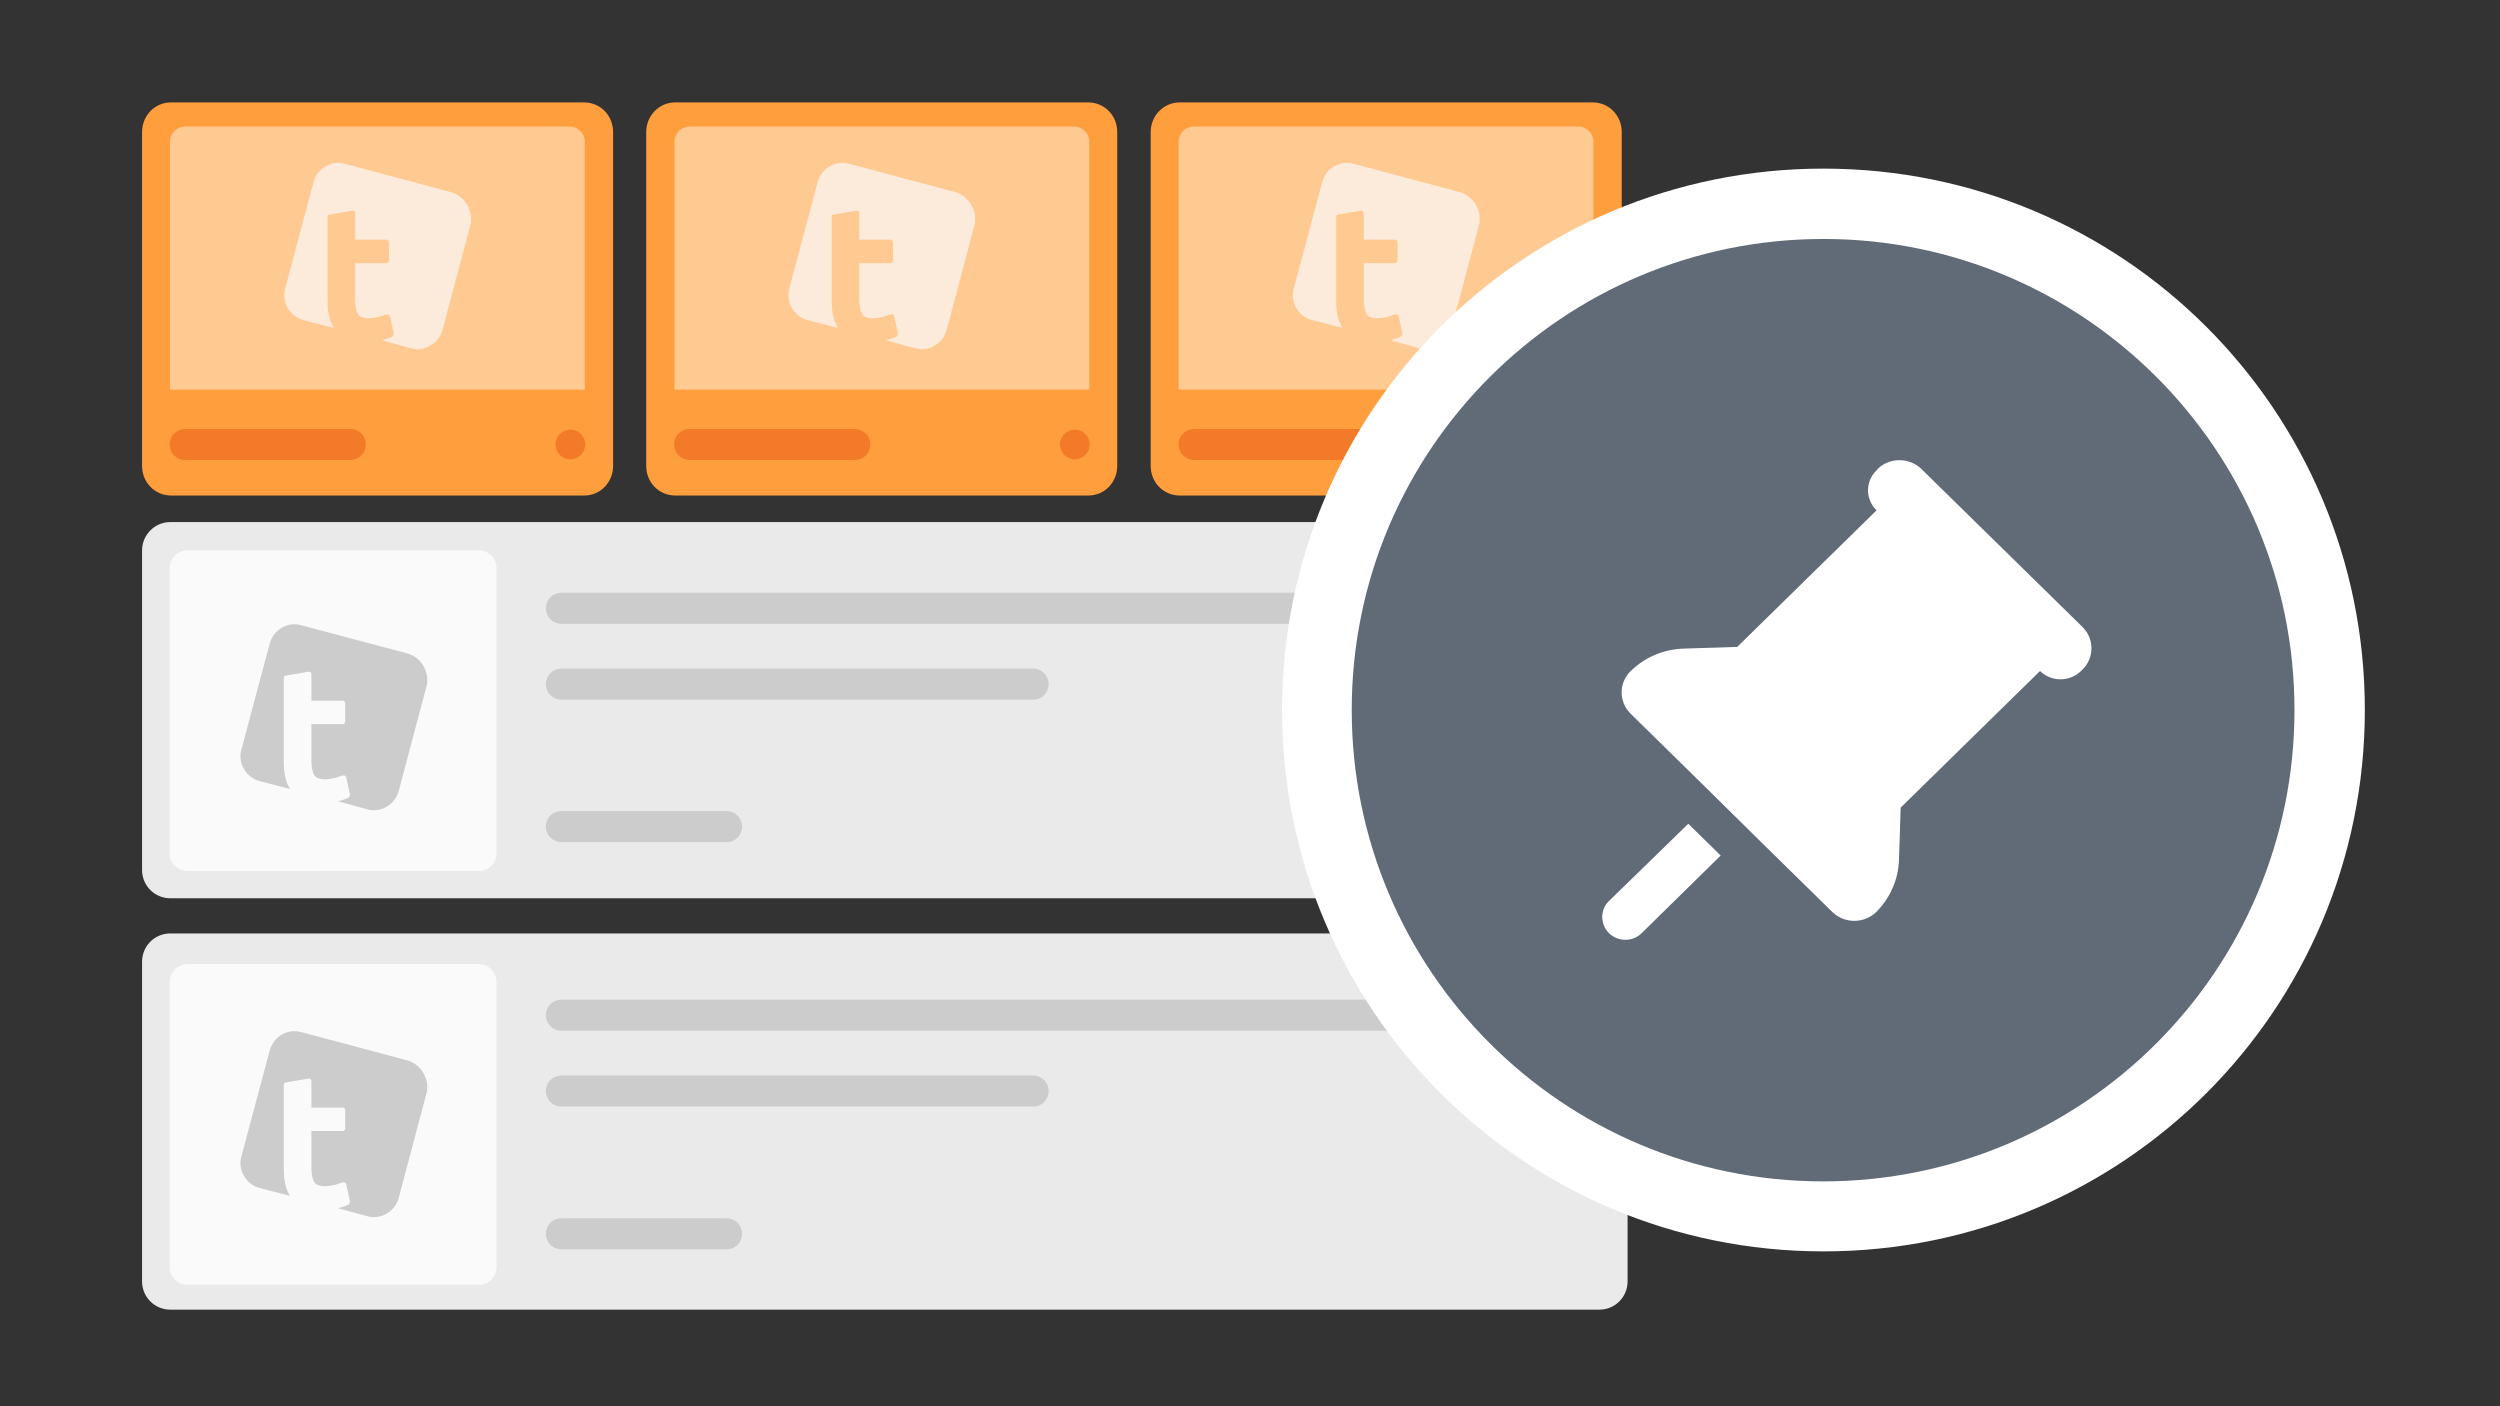 <svg version="1.1" id="Layer_1" xmlns="http://www.w3.org/2000/svg" x="0" y="0" viewBox="0 0 725 407.8" xml:space="preserve"><rect x="0" y="0" width="725" height="407.8" fill="#333333" stroke="none"/><style>.st0{fill:#eaeaea}.st1{fill:#fafafa}.st2{fill:#ccc}.st3{fill:#ff9e3c}.st4{opacity:.44;fill:#fff}.st5{opacity:.69;fill:#fafafa}.st6{fill:#f27a29}.st7{fill-rule:evenodd;clip-rule:evenodd;fill:#fff}</style><path class="st0" d="M49.4 270.7h414.4c4.5 0 8.2 3.6 8.2 8.2v92.7c0 4.5-3.6 8.2-8.2 8.2H49.4c-4.5 0-8.2-3.6-8.2-8.2v-92.7c0-4.5 3.6-8.2 8.2-8.2z"/><path class="st1" d="M54.4 279.6h84.4c2.9 0 5.2 2.3 5.2 5.2v82.6c0 2.9-2.3 5.2-5.2 5.2H54.4c-2.9 0-5.2-2.3-5.2-5.2v-82.6c0-2.9 2.4-5.2 5.2-5.2z"/><g id="Artboard_4_"><path id="Fill-1_4_" class="st2" d="M118.1 307.5l-30.8-8.2c-3.9-1.1-8 1.3-9.1 5.4L70 335.4c-1.1 3.9 1.3 8 5.2 9.1l8.9 2.3c-.5-.9-1.1-2-1.3-3.2-.4-1.4-.5-3.2-.5-5v-24c0-.4.2-.7.7-.7l6.4-1.1h.2c.2 0 .4 0 .5.2.2.2.2.4.2.5v7.7h9.1c.4 0 .7.4.7.7v5.4c0 .4-.4.7-.7.7h-9.1v10.6c0 2 .4 3.6.9 4.3.5.7 1.6 1.1 3 1.1 1.1 0 2.1-.2 2.9-.4.9-.2 1.6-.5 2.1-.7h.8c.2.2.4.4.4.5l1.1 5c0 .4-.2.7-.4.9-.7.4-1.8.7-3 1.1l8.4 2.3c3.9 1.1 8-1.3 9.1-5.2l8.2-30.9c.7-3.9-1.8-8-5.7-9.1"/></g><path class="st2" d="M436.5 298.9H162.8c-2.5 0-4.5-2-4.5-4.5s2-4.5 4.5-4.5h273.7c2.5 0 4.5 2 4.5 4.5s-2 4.5-4.5 4.5zm-136.9 22H162.8c-2.5 0-4.5-2-4.5-4.5s2-4.5 4.5-4.5h136.8c2.5 0 4.5 2 4.5 4.5s-1.9 4.5-4.5 4.5zm-88.9 41.4h-47.9c-2.5 0-4.5-2-4.5-4.5s2-4.5 4.5-4.5h47.9c2.5 0 4.5 2 4.5 4.5s-1.9 4.5-4.5 4.5z"/><path class="st0" d="M49.4 151.4h414.4c4.5 0 8.2 3.6 8.2 8.2v92.7c0 4.5-3.6 8.2-8.2 8.2H49.4c-4.5 0-8.2-3.6-8.2-8.2v-92.7c0-4.4 3.6-8.2 8.2-8.2z"/><path class="st1" d="M54.4 159.6h84.4c2.9 0 5.2 2.3 5.2 5.2v82.6c0 2.9-2.3 5.2-5.2 5.2H54.4c-2.9 0-5.2-2.3-5.2-5.2v-82.6c0-2.9 2.4-5.2 5.2-5.2z"/><g id="Artboard"><path id="Fill-1" class="st2" d="M118.1 189.5l-30.8-8.2c-3.9-1.1-8 1.3-9.1 5.4L70 217.4c-1.1 3.9 1.3 8 5.2 9.1l8.9 2.3c-.5-.9-1.1-2-1.3-3.2-.4-1.4-.5-3.2-.5-5v-24c0-.4.2-.7.7-.7l6.4-1.1h.2c.2 0 .4 0 .5.2.2.2.2.4.2.5v7.7h9.1c.4 0 .7.4.7.7v5.4c0 .4-.4.7-.7.7h-9.1v10.6c0 2 .4 3.6.9 4.3.5.7 1.6 1.1 3 1.1 1.1 0 2.1-.2 2.9-.4.9-.2 1.6-.5 2.1-.7h.8c.2.2.4.4.4.5l1.1 5c0 .4-.2.7-.4.9-.7.4-1.8.7-3 1.1l8.4 2.3c3.9 1.1 8-1.3 9.1-5.2l8.2-30.9c.7-4-1.8-8.1-5.7-9.1"/></g><path class="st2" d="M436.5 180.9H162.8c-2.5 0-4.5-2-4.5-4.5s2-4.5 4.5-4.5h273.7c2.5 0 4.5 2 4.5 4.5s-2 4.5-4.5 4.5zm-136.9 22H162.8c-2.5 0-4.5-2-4.5-4.5s2-4.5 4.5-4.5h136.8c2.5 0 4.5 2 4.5 4.5s-1.9 4.5-4.5 4.5zm-88.9 41.3h-47.9c-2.5 0-4.5-2-4.5-4.5s2-4.5 4.5-4.5h47.9c2.5 0 4.5 2 4.5 4.5s-1.9 4.5-4.5 4.5z"/><path class="st3" d="M49.6 29.7h119.8c4.6 0 8.4 3.7 8.4 8.6v96.8c0 4.7-3.6 8.6-8.4 8.6H49.6c-4.6 0-8.4-3.7-8.4-8.6V38.3c0-4.7 3.6-8.6 8.4-8.6z"/><path class="st4" d="M169.7 113H49.3V41.1c0-2.5 2-4.4 4.4-4.4h111.5c2.5 0 4.4 2 4.4 4.4V113z"/><path id="Fill-1_1_" class="st5" d="M130.7 55.7L100 47.5c-3.9-1.1-8 1.3-9.1 5.4l-8.2 30.8c-1.1 3.9 1.3 8 5.2 9.1l8.9 2.3c-.5-.9-1.1-2-1.3-3.2-.4-1.4-.5-3.2-.5-5v-24c0-.4.2-.7.7-.7l6.4-1.1h.2c.2 0 .4 0 .5.2.2.2.2.4.2.5v7.7h9.1c.4 0 .7.4.7.7v5.4c0 .4-.4.7-.7.7H103v10.6c0 2 .4 3.6.9 4.3s1.6 1.1 3 1.1c1.1 0 2.1-.2 2.9-.4.9-.2 1.6-.5 2.1-.7h.8c.2.2.4.4.4.5l1.1 5c0 .4-.2.7-.4.9-.7.4-1.8.7-3 1.1l8.4 2.3c3.9 1.1 8-1.3 9.1-5.2l8.2-30.9c.7-4-1.8-8.1-5.8-9.2"/><path class="st6" d="M101.6 133.4H53.7c-2.5 0-4.5-2-4.5-4.5s2-4.5 4.5-4.5h47.9c2.5 0 4.5 2 4.5 4.5s-2 4.5-4.5 4.5z"/><circle class="st6" cx="165.4" cy="128.9" r="4.3"/><g><path class="st3" d="M342.1 29.7h119.8c4.6 0 8.4 3.7 8.4 8.6v96.8c0 4.7-3.6 8.6-8.4 8.6H342.1c-4.6 0-8.4-3.7-8.4-8.6V38.3c0-4.7 3.7-8.6 8.4-8.6z"/><path class="st4" d="M462.3 113H341.8V41.1c0-2.5 2-4.4 4.4-4.4h111.5c2.5 0 4.4 2 4.4 4.4V113z"/><path id="Fill-1_8_" class="st5" d="M423.3 55.7l-30.8-8.2c-3.9-1.1-8 1.3-9.1 5.4l-8.2 30.8c-1.1 3.9 1.3 8 5.2 9.1l8.9 2.3c-.5-.9-1.1-2-1.3-3.2-.4-1.4-.5-3.2-.5-5v-24c0-.4.2-.7.7-.7l6.4-1.1h.2c.2 0 .4 0 .5.2.2.2.2.4.2.5v7.7h9.1c.4 0 .7.4.7.7v5.4c0 .4-.4.7-.7.7h-9.1v10.6c0 2 .4 3.6.9 4.3s1.6 1.1 3 1.1c1.1 0 2.1-.2 2.9-.4.9-.2 1.6-.5 2.1-.7h.8c.2.2.4.4.4.5l1.1 5c0 .4-.2.7-.4.9-.7.4-1.8.7-3 1.1l8.4 2.3c3.9 1.1 8-1.3 9.1-5.2l8.2-30.9c.7-4-1.8-8.1-5.7-9.2"/><path class="st6" d="M394.2 133.4h-47.9c-2.5 0-4.5-2-4.5-4.5s2-4.5 4.5-4.5h47.9c2.5 0 4.5 2 4.5 4.5s-2 4.5-4.5 4.5z"/><circle class="st6" cx="458" cy="128.9" r="4.3"/></g><g><path class="st3" d="M195.8 29.7h119.8c4.6 0 8.4 3.7 8.4 8.6v96.8c0 4.7-3.6 8.6-8.4 8.6H195.8c-4.6 0-8.4-3.7-8.4-8.6V38.3c0-4.7 3.7-8.6 8.4-8.6z"/><path class="st4" d="M316 113H195.6V41.1c0-2.5 2-4.4 4.4-4.4h111.5c2.5 0 4.4 2 4.4 4.4V113z"/><path id="Fill-1_9_" class="st5" d="M277 55.7l-30.8-8.2c-3.9-1.1-8 1.3-9.1 5.4l-8.2 30.8c-1.1 3.9 1.3 8 5.2 9.1l8.9 2.3c-.5-.9-1.1-2-1.3-3.2-.4-1.4-.5-3.2-.5-5v-24c0-.4.2-.7.7-.7l6.4-1.1h.2c.2 0 .4 0 .5.2.2.2.2.4.2.5v7.7h9.1c.4 0 .7.4.7.7v5.4c0 .4-.4.7-.7.7h-9.1v10.6c0 2 .4 3.6.9 4.3s1.6 1.1 3 1.1c1.1 0 2.1-.2 2.9-.4.9-.2 1.6-.5 2.1-.7h.8c.2.2.4.4.4.5l1.1 5c0 .4-.2.7-.4.9-.7.4-1.8.7-3 1.1l8.4 2.3c3.9 1.1 8-1.3 9.1-5.2l8.2-30.9c.7-4-1.8-8.1-5.7-9.2"/><path class="st6" d="M247.9 133.4H200c-2.5 0-4.5-2-4.5-4.5s2-4.5 4.5-4.5h47.9c2.5 0 4.5 2 4.5 4.5s-2 4.5-4.5 4.5z"/><circle class="st6" cx="311.7" cy="128.9" r="4.3"/></g><g><path id="Path-Copy_1_" class="st7" d="M528.8 48.9c-86.9 0-157 70.1-157 157s70.1 157 157 157 157-70.1 157-157-70.1-157-157-157z"/><path id="Combined-Shape" d="M665.4 205.9c0 75.5-61.2 136.7-136.7 136.7-75.5 0-136.7-61.2-136.7-136.7S453.3 69.3 528.8 69.3c75.4 0 136.6 61.2 136.6 136.6z" fill-rule="evenodd" clip-rule="evenodd" fill="#616b77"/><path class="st7" d="M489.6 238.9l9.4 9.2-22.9 22.5c-2.6 2.6-6.9 2.6-9.5 0-2.6-2.6-2.6-6.8 0-9.3l23-22.4zM544.5 136c3.5-3.4 9.2-3.4 12.7 0l46.7 45.8c3.5 3.4 3.5 9 0 12.4l-.4.4c-3.3 3.2-8.6 3.2-11.9 0l-40.4 39.6-.5 15.3c-.2 5.6-2.6 11-6.6 15-3.5 3.4-9.2 3.4-12.7 0l-21.4-21-15.7-15.5-21.4-21c-3.5-3.4-3.5-9 0-12.4 4.1-4 9.5-6.3 15.3-6.5l15.6-.5 40.4-39.6c-3.3-3.2-3.3-8.4 0-11.6l.3-.4z"/></g></svg>